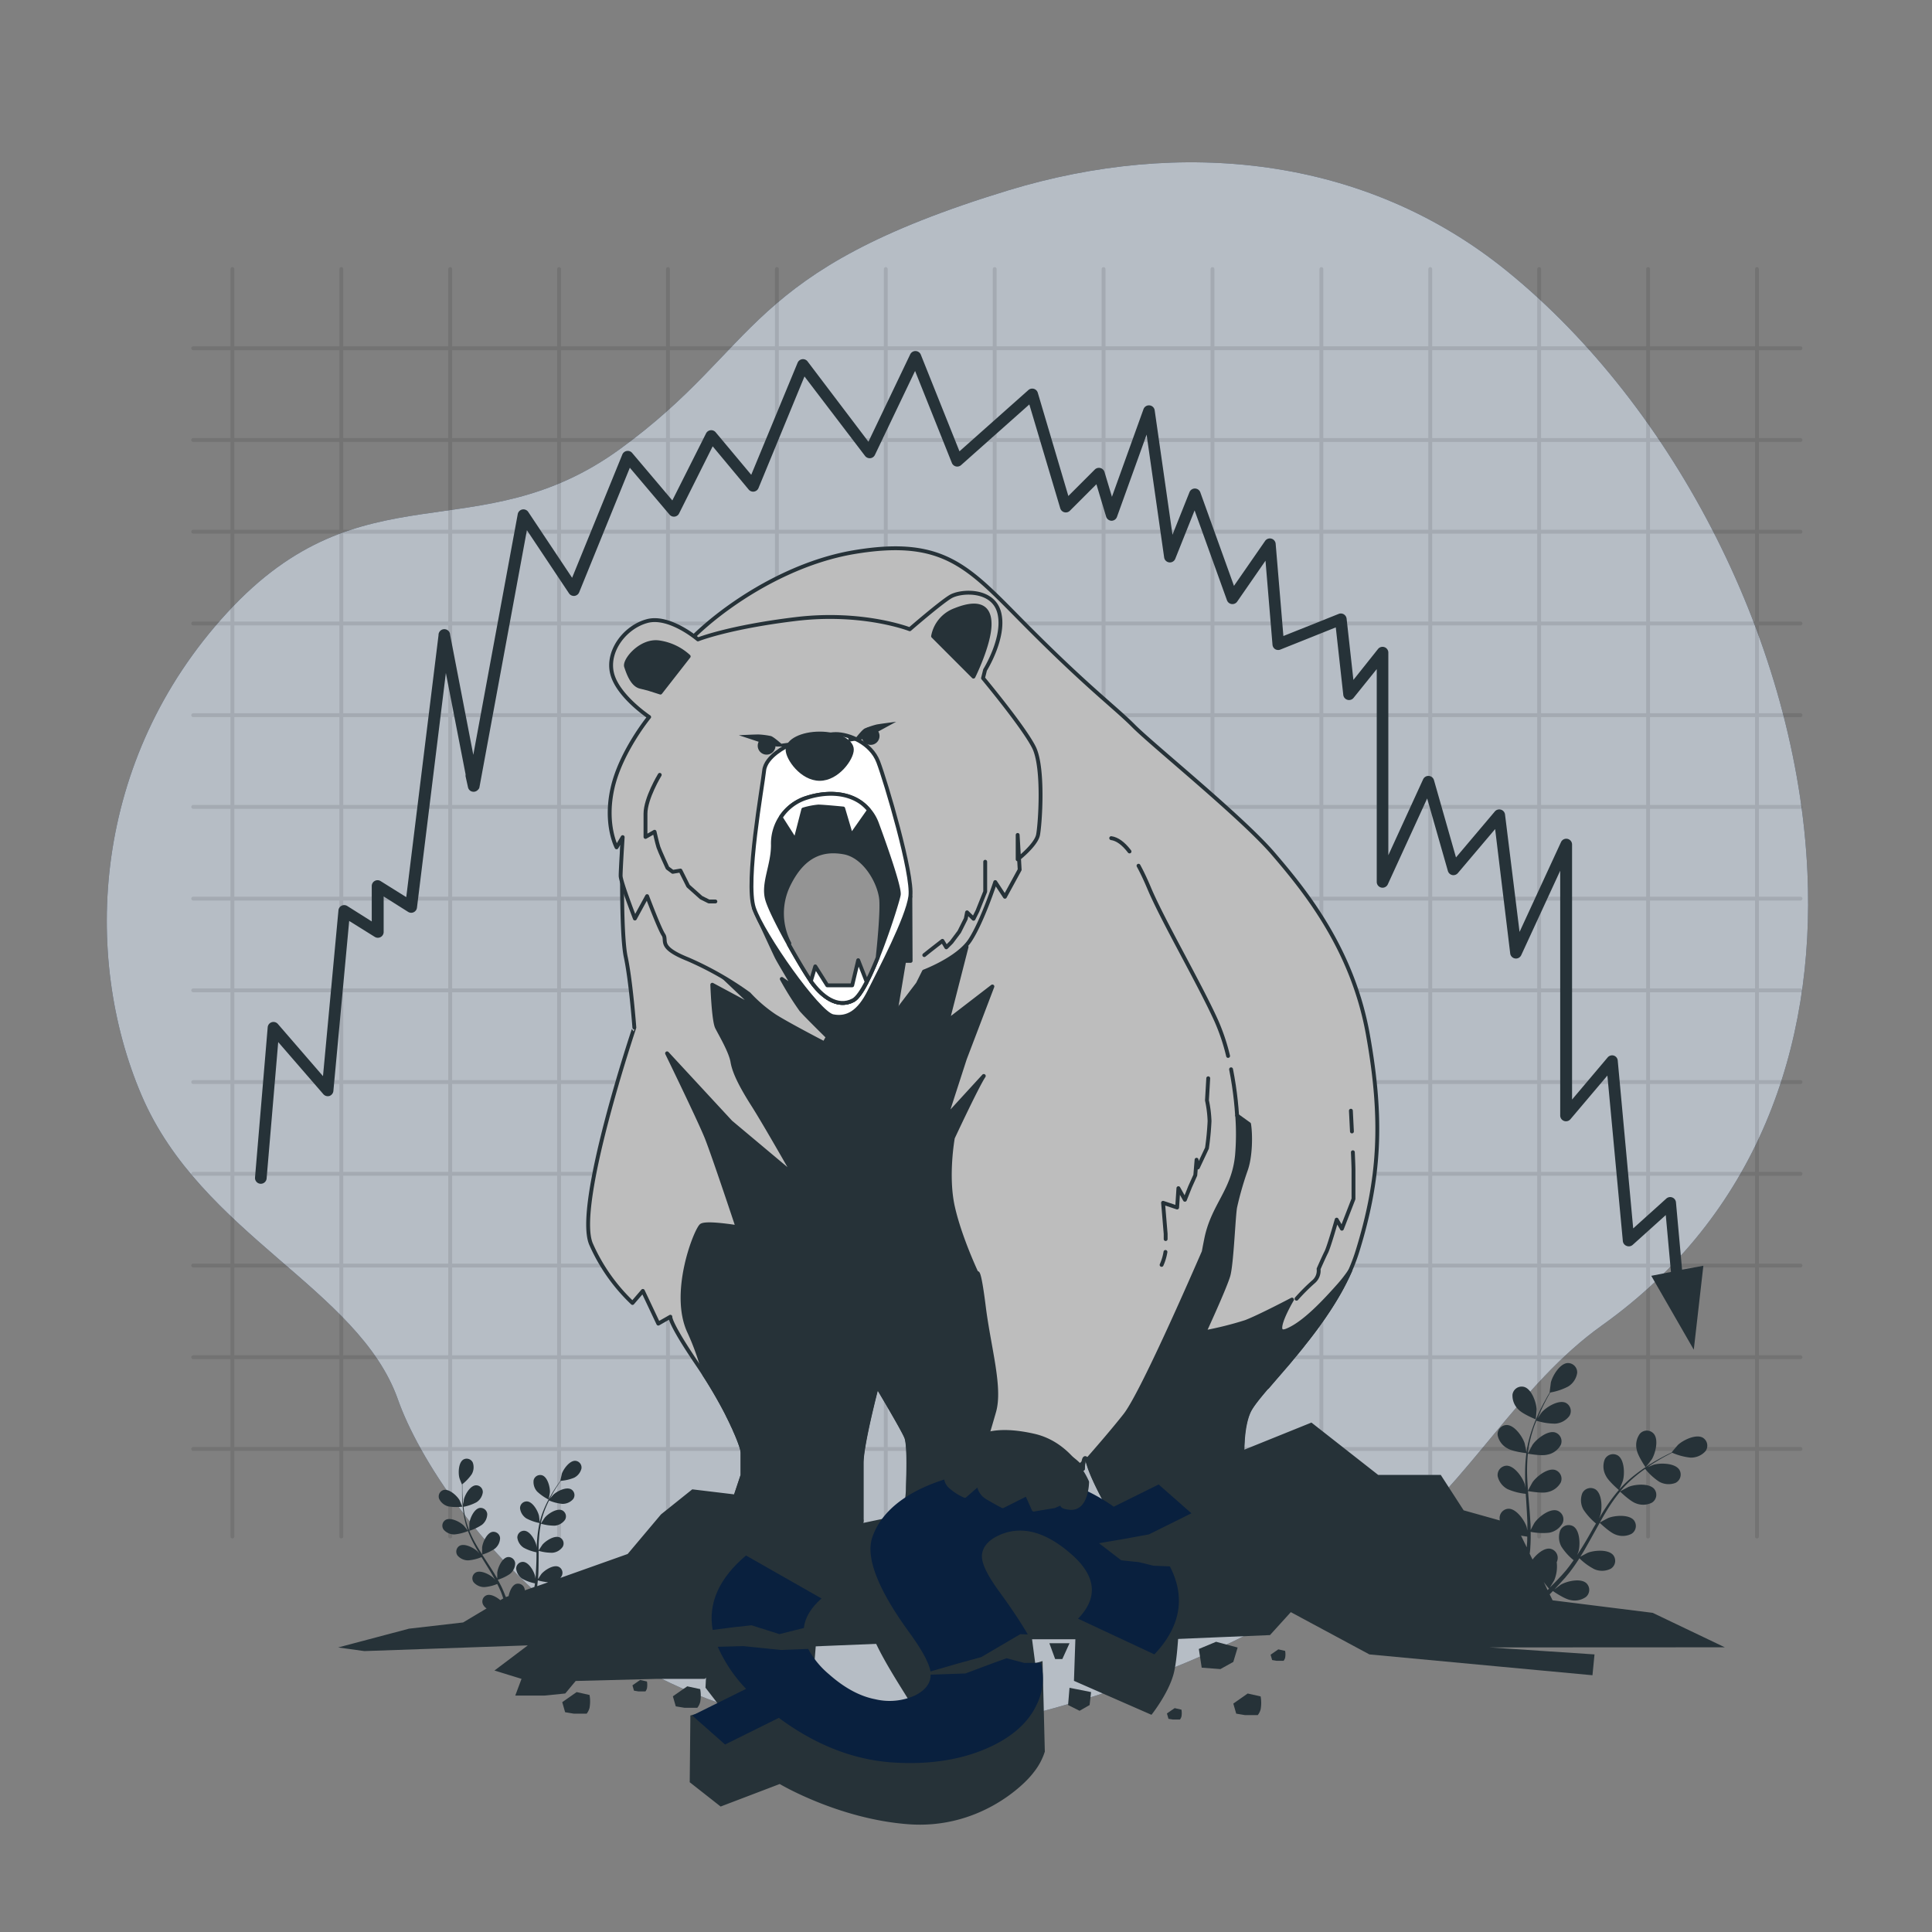 <svg xmlns="http://www.w3.org/2000/svg" viewBox="0 0 500 500"><rect x="0" y="0" width="500" height="500" fill="#808080" stroke="none"/><g id="freepik--background-simple--inject-70"><path d="M467.77,225.94c-2.58-58.8-34.27-120.44-77.69-155.72-37-30.09-84.8-34.41-129-21-69.05,21-63.89,40.3-100.64,67s-66.53,4.18-101.61,42.3S21.23,247.39,36.63,283.44s56.24,50,66.37,78.79S170,470.78,273,442c30.77-8.59,61-22.09,86.27-42,20.93-16.45,33.71-41.59,55.33-57C454.63,314.46,469.76,271,467.77,225.94Z" style="fill:#09203E"></path><path d="M467.77,225.94c-2.58-58.8-34.27-120.44-77.69-155.72-37-30.09-84.8-34.41-129-21-69.05,21-63.89,40.3-100.64,67s-66.53,4.18-101.61,42.3S21.23,247.39,36.63,283.44s56.24,50,66.37,78.79S170,470.78,273,442c30.77-8.59,61-22.09,86.27-42,20.93-16.45,33.71-41.59,55.33-57C454.63,314.46,469.76,271,467.77,225.94Z" style="fill:#fff;opacity:0.7"></path></g><g id="freepik--Grid--inject-70"><g style="opacity:0.1"><line x1="60.15" y1="69.63" x2="60.15" y2="397.65" style="fill:none;stroke:#000;stroke-linecap:round;stroke-linejoin:round"></line><line x1="88.33" y1="69.63" x2="88.33" y2="397.65" style="fill:none;stroke:#000;stroke-linecap:round;stroke-linejoin:round"></line><line x1="116.51" y1="69.63" x2="116.51" y2="397.65" style="fill:none;stroke:#000;stroke-linecap:round;stroke-linejoin:round"></line><line x1="144.69" y1="69.63" x2="144.69" y2="397.65" style="fill:none;stroke:#000;stroke-linecap:round;stroke-linejoin:round"></line><line x1="172.87" y1="69.63" x2="172.87" y2="397.65" style="fill:none;stroke:#000;stroke-linecap:round;stroke-linejoin:round"></line><line x1="201.06" y1="69.63" x2="201.06" y2="397.65" style="fill:none;stroke:#000;stroke-linecap:round;stroke-linejoin:round"></line><line x1="229.24" y1="69.63" x2="229.24" y2="397.65" style="fill:none;stroke:#000;stroke-linecap:round;stroke-linejoin:round"></line><line x1="257.42" y1="69.63" x2="257.42" y2="397.65" style="fill:none;stroke:#000;stroke-linecap:round;stroke-linejoin:round"></line><line x1="285.6" y1="69.63" x2="285.6" y2="397.65" style="fill:none;stroke:#000;stroke-linecap:round;stroke-linejoin:round"></line><line x1="313.79" y1="69.63" x2="313.79" y2="397.65" style="fill:none;stroke:#000;stroke-linecap:round;stroke-linejoin:round"></line><line x1="341.97" y1="69.63" x2="341.97" y2="397.65" style="fill:none;stroke:#000;stroke-linecap:round;stroke-linejoin:round"></line><line x1="370.15" y1="69.63" x2="370.15" y2="397.65" style="fill:none;stroke:#000;stroke-linecap:round;stroke-linejoin:round"></line><line x1="398.33" y1="69.63" x2="398.33" y2="397.65" style="fill:none;stroke:#000;stroke-linecap:round;stroke-linejoin:round"></line><line x1="426.52" y1="69.63" x2="426.52" y2="397.65" style="fill:none;stroke:#000;stroke-linecap:round;stroke-linejoin:round"></line><line x1="454.7" y1="69.63" x2="454.7" y2="397.65" style="fill:none;stroke:#000;stroke-linecap:round;stroke-linejoin:round"></line><line x1="50" y1="90.13" x2="465.97" y2="90.13" style="fill:none;stroke:#000;stroke-linecap:round;stroke-linejoin:round"></line><line x1="50" y1="113.87" x2="465.97" y2="113.87" style="fill:none;stroke:#000;stroke-linecap:round;stroke-linejoin:round"></line><line x1="50" y1="137.61" x2="465.97" y2="137.61" style="fill:none;stroke:#000;stroke-linecap:round;stroke-linejoin:round"></line><line x1="50" y1="161.35" x2="465.97" y2="161.35" style="fill:none;stroke:#000;stroke-linecap:round;stroke-linejoin:round"></line><line x1="50" y1="185.09" x2="465.97" y2="185.09" style="fill:none;stroke:#000;stroke-linecap:round;stroke-linejoin:round"></line><line x1="50" y1="208.82" x2="465.97" y2="208.82" style="fill:none;stroke:#000;stroke-linecap:round;stroke-linejoin:round"></line><line x1="50" y1="232.56" x2="465.97" y2="232.56" style="fill:none;stroke:#000;stroke-linecap:round;stroke-linejoin:round"></line><line x1="50" y1="256.3" x2="465.97" y2="256.3" style="fill:none;stroke:#000;stroke-linecap:round;stroke-linejoin:round"></line><line x1="50" y1="280.04" x2="465.97" y2="280.04" style="fill:none;stroke:#000;stroke-linecap:round;stroke-linejoin:round"></line><line x1="50" y1="303.78" x2="465.97" y2="303.78" style="fill:none;stroke:#000;stroke-linecap:round;stroke-linejoin:round"></line><line x1="50" y1="327.52" x2="465.97" y2="327.52" style="fill:none;stroke:#000;stroke-linecap:round;stroke-linejoin:round"></line><line x1="50" y1="351.25" x2="465.97" y2="351.25" style="fill:none;stroke:#000;stroke-linecap:round;stroke-linejoin:round"></line><line x1="50" y1="374.99" x2="465.97" y2="374.99" style="fill:none;stroke:#000;stroke-linecap:round;stroke-linejoin:round"></line></g><polygon points="234.64 423.41 229.81 425.64 229.44 429.36 231.67 431.96 235.02 431.96 238.36 430.1 240.22 427.87 234.64 423.41" style="fill:#263238"></polygon></g><g id="freepik--Arrow--inject-70"><path d="M435.32,328.59l-1.58-17.4a1.5,1.5,0,0,0-2.5-1l-8.57,7.72-4-43.43a1.48,1.48,0,0,0-1-1.29,1.51,1.51,0,0,0-1.6.46l-9.22,10.91v-66a1.5,1.5,0,0,0-2.86-.63l-10.73,23.25L389.5,210.8a1.5,1.5,0,0,0-2.64-.79L376.81,221.9l-5.7-20a1.5,1.5,0,0,0-2.81-.21l-9,19.64V168.9a1.5,1.5,0,0,0-2.67-.94l-6.37,8L348.5,160.1a1.52,1.52,0,0,0-.73-1.12,1.47,1.47,0,0,0-1.32-.1l-14.31,5.72-2-23.88a1.51,1.51,0,0,0-1.11-1.32,1.49,1.49,0,0,0-1.62.59l-8.06,11.63-8.72-24.23a1.5,1.5,0,0,0-2.8,0l-4.39,11-4.61-32.21a1.5,1.5,0,0,0-2.89-.3l-8.17,22.69-1.93-6.43a1.51,1.51,0,0,0-2.5-.63l-6.85,6.85-7.91-26.71a1.5,1.5,0,0,0-2.44-.7l-17.83,15.85-10-25a1.5,1.5,0,0,0-2.75-.09l-10.81,22.61L209,93.54a1.49,1.49,0,0,0-1.38-.58,1.52,1.52,0,0,0-1.2.92l-12,29-9.2-11a1.5,1.5,0,0,0-2.5.29L174,129.51l-10.4-12.29a1.48,1.48,0,0,0-1.38-.51,1.51,1.51,0,0,0-1.16.91l-13,31.91-11.37-17.07A1.5,1.5,0,0,0,134,133l-11.51,62.35-6-31.07a1.5,1.5,0,0,0-3,.1l-8.35,67.8-6.63-4.15a1.5,1.5,0,0,0-2.3,1.28v9.16l-6.34-4a1.49,1.49,0,0,0-2.28,1.13l-4,42.9L71.91,265a1.5,1.5,0,0,0-2.63.86L66,304.73a1.5,1.5,0,0,0,3,.25l3-35.29,11.69,13.49a1.51,1.51,0,0,0,1.59.45,1.53,1.53,0,0,0,1-1.29l4.09-44L97,242.47a1.5,1.5,0,0,0,2.29-1.28V232l6.34,4a1.5,1.5,0,0,0,2.28-1.09l7.48-60.74,5.1,26.21a1.5,1.5,0,0,0,0,.2,1.86,1.86,0,0,0,0,.33l.63,2.85h0a1.5,1.5,0,0,0,.58.88h0a1.23,1.23,0,0,0,.32.17h0a1.58,1.58,0,0,0,.72.09,1.59,1.59,0,0,0,.33-.08,1.54,1.54,0,0,0,.63-.43A1.46,1.46,0,0,0,124,204a1.68,1.68,0,0,0,.09-.32l12.27-66.47,10.9,16.35a1.51,1.51,0,0,0,1.4.66,1.5,1.5,0,0,0,1.23-.93L163,121.05l10.27,12.13a1.49,1.49,0,0,0,2.48-.3l8.69-17.37,9.32,11.19a1.5,1.5,0,0,0,2.54-.39L208.2,97.43,223.88,118a1.53,1.53,0,0,0,1.35.58,1.49,1.49,0,0,0,1.2-.85L236.82,96l9.52,23.8a1.5,1.5,0,0,0,2.39.57l17.66-15.7,8,26.87a1.5,1.5,0,0,0,2.5.64l6.86-6.86,2.51,8.38a1.51,1.51,0,0,0,1.4,1.07h0a1.5,1.5,0,0,0,1.41-1l7.67-21.3,4.54,31.79a1.5,1.5,0,0,0,2.88.35l5-12.52,8.38,23.26a1.5,1.5,0,0,0,2.64.35l7.33-10.59,1.81,21.73A1.52,1.52,0,0,0,330,168a1.5,1.5,0,0,0,1.35.11l14.35-5.74,1.94,17.47a1.5,1.5,0,0,0,2.66.77l6-7.45v55.07a1.5,1.5,0,0,0,2.87.62l10.18-22.21,5.36,18.76a1.51,1.51,0,0,0,1.12,1.06,1.52,1.52,0,0,0,1.46-.5l9.65-11.4,3.9,32.19a1.5,1.5,0,0,0,2.85.45l10.09-21.86v63.31a1.5,1.5,0,0,0,2.65,1l9.56-11.3,4,42.84a1.5,1.5,0,0,0,1,1.26,1.51,1.51,0,0,0,1.55-.28l8.56-7.71,1.34,14.72-5.09,1,11,19.12,2.48-21.73Z" style="fill:#263238"></path></g><g id="freepik--Floor--inject-70"><path d="M425.88,379.73s1.52-1.92,1.61-2.06c.93-1.55,1.83-5.1.49-6.63a2.39,2.39,0,0,0-3.57,0,5,5,0,0,0-.83,4.14C423.85,376.79,425.88,379.72,425.88,379.73Z" style="fill:#263238"></path><path d="M397.46,367.33s.22-2.44.21-2.6c-.08-1.81-1.29-5.26-3.24-5.8a2.4,2.4,0,0,0-3,2,5,5,0,0,0,1.6,3.91C394.15,366,397.46,367.33,397.46,367.33Z" style="fill:#263238"></path><path d="M142,388.09s.31-1.75.32-1.87c.06-1.3-.58-3.87-1.95-4.39a1.74,1.74,0,0,0-2.27,1.25A3.69,3.69,0,0,0,139,386,12.65,12.65,0,0,0,142,388.09Z" style="fill:#263238"></path><path d="M116,389.85a12.58,12.58,0,0,0,3.66.07s-.7-1.63-.76-1.73c-.67-1.12-2.63-2.91-4.06-2.59a1.74,1.74,0,0,0-1.19,2.3A3.66,3.66,0,0,0,116,389.85Z" style="fill:#263238"></path><path d="M446.38,426.32l-18.67-8.92-25.9-3.24-.75-1.55.83-.85c.32.22,2.94,2,4.41,2.3a5,5,0,0,0,4.15-.78,2.39,2.39,0,0,0,.08-3.57c-1.51-1.35-5.07-.5-6.63.42-.09.06-1,.75-1.61,1.21l.91-1c.61-.64,1.2-1.31,1.84-2l.89-1.08c.31-.35.59-.77.89-1.15.67-.91,1.31-1.86,1.93-2.83a15.8,15.8,0,0,0,3.9,2.84,5,5,0,0,0,4.22-.14,2.4,2.4,0,0,0,.63-3.52c-1.29-1.56-4.94-1.26-6.62-.59-.11.05-1.26.66-1.89,1,.37-.58.74-1.17,1.09-1.78,1-1.75,2-3.55,3-5.35l.92-1.64c.2.19,2.59,2.46,4,3a5,5,0,0,0,4.22-.14,2.4,2.4,0,0,0,.63-3.52c-1.29-1.56-4.94-1.26-6.62-.59-.13.05-1.79.94-2.2,1.19.67-1.2,1.36-2.4,2.07-3.54a41.22,41.22,0,0,1,3.19-4.47c.09.09,2.57,2.47,4,3a5.05,5.05,0,0,0,4.22-.14,2.4,2.4,0,0,0,.63-3.52c-1.29-1.57-4.94-1.26-6.62-.59-.13.05-1.92,1-2.23,1.21.07-.08.13-.18.2-.26a31.35,31.35,0,0,1,3.94-3.82c.78-.65,1.56-1.23,2.34-1.77a16,16,0,0,0,3.62,3.32,5,5,0,0,0,4.21.32,2.41,2.41,0,0,0,1-3.43c-1.12-1.7-4.77-1.79-6.52-1.31-.1,0-1,.4-1.71.68.35-.24.71-.5,1.05-.72,1.29-.84,2.51-1.53,3.6-2.14l1.73-.9a16,16,0,0,0,4.72,1.27,5,5,0,0,0,3.89-1.65,2.4,2.4,0,0,0-.68-3.51c-1.77-1-5.06.61-6.39,1.84-.12.1-1.72,2-1.69,2l0,0c-.52.25-1.08.52-1.68.83-1.1.58-2.35,1.25-3.65,2.06a43.47,43.47,0,0,0-4.09,2.84,30.57,30.57,0,0,0-4.08,3.79.1.1,0,0,0,0,0c.24-.54.87-2.08.9-2.21.5-1.74.42-5.4-1.27-6.52a2.4,2.4,0,0,0-3.43,1,5,5,0,0,0,.29,4.21c.65,1.38,3.17,3.53,3.37,3.7a42.2,42.2,0,0,0-3.39,4.54c-.61.92-1.19,1.87-1.76,2.83.2-.48.37-.9.38-1,.5-1.74.42-5.4-1.27-6.52a2.4,2.4,0,0,0-3.43,1,5,5,0,0,0,.29,4.21,16.38,16.38,0,0,0,3.26,3.61c-.21.37-.43.73-.65,1.1-1,1.78-2,3.56-3.08,5.27-.37.6-.76,1.18-1.14,1.77l.33-.84c.49-1.74.42-5.4-1.27-6.53a2.41,2.41,0,0,0-3.44,1,5.06,5.06,0,0,0,.3,4.21,15.05,15.05,0,0,0,3.16,3.52c-.42.59-.83,1.17-1.25,1.72-.3.37-.56.74-.88,1.1l-.92,1.05c-.61.65-1.24,1.33-1.85,1.95l-1.24,1.25c.38-.6,1.08-1.78,1.13-1.89a9.3,9.3,0,0,0,.64-4.66,3,3,0,0,0,.17-.5,2.4,2.4,0,0,0-1.9-3c-1.56-.22-3.41,1.34-4.53,2.81l-.73-1.5.09-.79c.06-.47.06-1,.1-1.45.06-1.13.07-2.27.05-3.43a15.7,15.7,0,0,0,4.82.22,5,5,0,0,0,3.44-2.45,2.4,2.4,0,0,0-1.41-3.28c-1.95-.59-4.82,1.68-5.85,3.17-.07.09-.69,1.24-1,1.88,0-.69,0-1.39-.07-2.09-.11-2-.29-4.07-.46-6.11-.06-.62-.1-1.25-.15-1.87.27,0,3.52.63,5,.25a5.07,5.07,0,0,0,3.45-2.45,2.4,2.4,0,0,0-1.42-3.28c-1.94-.59-4.82,1.68-5.85,3.16-.08.12-1,1.77-1.18,2.21-.1-1.38-.19-2.75-.23-4.1a44.91,44.91,0,0,1,.19-5.48c.13,0,3.51.64,5,.25A5,5,0,0,0,403.9,374a2.4,2.4,0,0,0-1.42-3.28c-1.94-.59-4.81,1.68-5.85,3.17-.08.11-1,1.9-1.19,2.23,0-.1,0-.21,0-.32a31.47,31.47,0,0,1,1.18-5.37c.29-1,.63-1.88,1-2.76a16.11,16.11,0,0,0,4.85.77,5,5,0,0,0,3.69-2,2.4,2.4,0,0,0-1-3.42c-1.86-.8-5,1.14-6.16,2.5-.06.08-.64.9-1.05,1.51.16-.39.32-.8.49-1.18.6-1.41,1.24-2.66,1.82-3.77.33-.62.65-1.18.95-1.7a15.88,15.88,0,0,0,4.63-1.55,5,5,0,0,0,2.33-3.52,2.4,2.4,0,0,0-2.51-2.55c-2,.15-3.88,3.3-4.31,5.06,0,.15-.34,2.6-.3,2.59h0c-.3.49-.61,1-.94,1.62-.61,1.09-1.28,2.34-1.92,3.74a41.94,41.94,0,0,0-1.84,4.62,30.79,30.79,0,0,0-1.31,5.41.17.17,0,0,0,0,.07c-.1-.59-.42-2.22-.46-2.34-.55-1.73-2.63-4.74-4.66-4.74a2.39,2.39,0,0,0-2.32,2.71,5,5,0,0,0,2.57,3.36c1.3.79,4.59,1.19,4.85,1.22a42.26,42.26,0,0,0-.32,5.67c0,1.1,0,2.21.09,3.32-.1-.5-.19-.95-.21-1-.55-1.73-2.63-4.74-4.66-4.75a2.41,2.41,0,0,0-2.32,2.72,5,5,0,0,0,2.57,3.35,15.59,15.59,0,0,0,4.7,1.21c0,.43.05.86.08,1.28.12,2.05.26,4.09.33,6.1,0,.71,0,1.4,0,2.1-.09-.45-.17-.82-.18-.88-.55-1.72-2.63-4.73-4.66-4.74a2.4,2.4,0,0,0-2.32,2.72c0,.11,0,.21.06.32l-9.39-2.63-5.93-9.17H356.66L339.4,368.16l-28.06,11.33L307,385.42,294.08,387l-8.63,3.24-10.25,5.93L249.3,393l-10.25-2.16-20.5,4.32-25.9-8.1-13.49-1.62-8.09,6.48-8.63,10.25L145,408.37a2.09,2.09,0,0,0,.33-.45,1.73,1.73,0,0,0-.8-2.46c-1.36-.55-3.58.89-4.43,1.9-.05.06-.57.85-.85,1.29,0-.5.07-1,.08-1.51.05-1.47.06-2.95.07-4.43,0-.46,0-.91,0-1.36a12,12,0,0,0,3.58.5,3.6,3.6,0,0,0,2.64-1.53,1.73,1.73,0,0,0-.8-2.46c-1.36-.55-3.58.89-4.43,1.89-.06.08-.81,1.22-1,1.51,0-1,0-2,.11-3a29.1,29.1,0,0,1,.49-3.93,12.48,12.48,0,0,0,3.61.51,3.65,3.65,0,0,0,2.64-1.54,1.75,1.75,0,0,0-.81-2.46c-1.36-.55-3.58.9-4.42,1.9-.07.08-.88,1.3-1,1.53,0-.07,0-.15,0-.23a22.41,22.41,0,0,1,1.2-3.79c.28-.68.58-1.32.88-1.93a11.79,11.79,0,0,0,3.45.88,3.61,3.61,0,0,0,2.79-1.24,1.73,1.73,0,0,0-.53-2.53c-1.29-.7-3.65.49-4.6,1.4-.05.05-.52.6-.86,1l.43-.82c.53-1,1.07-1.84,1.56-2.6.28-.43.55-.81.8-1.17a11.62,11.62,0,0,0,3.44-.8,3.63,3.63,0,0,0,1.91-2.39,1.74,1.74,0,0,0-1.64-2c-1.47,0-3,2.12-3.44,3.36,0,.11-.42,1.85-.39,1.85h0c-.25.34-.51.7-.79,1.11-.5.75-1.07,1.6-1.62,2.57a29.94,29.94,0,0,0-1.64,3.21,23.35,23.35,0,0,0-1.3,3.81.09.09,0,0,1,0,.05c0-.43-.15-1.63-.17-1.72-.29-1.28-1.59-3.59-3.05-3.72a1.73,1.73,0,0,0-1.85,1.8,3.64,3.64,0,0,0,1.63,2.59,12.13,12.13,0,0,0,3.41,1.2,31.25,31.25,0,0,0-.6,4.06c-.07.8-.12,1.6-.15,2.41,0-.37-.08-.7-.09-.75-.28-1.28-1.58-3.59-3.05-3.72a1.74,1.74,0,0,0-1.85,1.8,3.65,3.65,0,0,0,1.64,2.59,11.56,11.56,0,0,0,3.31,1.18c0,.31,0,.62,0,.93,0,1.48-.08,3-.16,4.41,0,.51-.07,1-.12,1.52,0-.33-.07-.61-.07-.65-.29-1.28-1.59-3.59-3.05-3.72a1.73,1.73,0,0,0-1.85,1.8,3.64,3.64,0,0,0,1.63,2.59,11.15,11.15,0,0,0,3.22,1.16c0,.31-.09.62-.13.93l-2.48.88a2.25,2.25,0,0,0-.06-.36,1.74,1.74,0,0,0-2.25-1.28c-1,.37-1.64,1.85-1.89,3.13l-.72.26c0-.12-.09-.23-.13-.35-.13-.31-.25-.62-.38-.94s-.29-.64-.43-1c-.35-.74-.74-1.47-1.15-2.2a11.63,11.63,0,0,0,3.16-1.51,3.64,3.64,0,0,0,1.35-2.74,1.74,1.74,0,0,0-2-1.61c-1.44.29-2.49,2.72-2.64,4,0,.08,0,1,0,1.55l-.76-1.31c-.77-1.25-1.59-2.49-2.39-3.73l-.74-1.15a11.88,11.88,0,0,0,3.27-1.55,3.63,3.63,0,0,0,1.35-2.74,1.73,1.73,0,0,0-2-1.6c-1.44.29-2.5,2.72-2.65,4,0,.1,0,1.46,0,1.81-.54-.85-1.07-1.69-1.55-2.54a28.66,28.66,0,0,1-1.76-3.56,12.12,12.12,0,0,0,3.29-1.56,3.63,3.63,0,0,0,1.35-2.74,1.73,1.73,0,0,0-2-1.6c-1.44.29-2.49,2.72-2.64,4,0,.1,0,1.57,0,1.83l-.1-.21a22.14,22.14,0,0,1-1.09-3.83c-.14-.72-.24-1.41-.32-2.09a11.92,11.92,0,0,0,3.35-1.17,3.62,3.62,0,0,0,1.65-2.58,1.73,1.73,0,0,0-1.84-1.81c-1.46.12-2.78,2.42-3.07,3.7,0,.07-.1.8-.15,1.32,0-.3-.07-.62-.1-.91-.09-1.11-.12-2.13-.13-3,0-.51,0-1,0-1.41a11.78,11.78,0,0,0,2.43-2.58,3.62,3.62,0,0,0,.27-3,1.74,1.74,0,0,0-2.47-.77c-1.24.79-1.34,3.44-1,4.71,0,.11.67,1.77.69,1.75l0,0c0,.42,0,.87,0,1.36,0,.9,0,1.92.06,3a30.49,30.49,0,0,0,.41,3.58,22.61,22.61,0,0,0,1,3.89s0,0,0,.05c-.27-.34-1-1.27-1.1-1.34-.94-.91-3.3-2.11-4.6-1.42a1.74,1.74,0,0,0-.54,2.53,3.61,3.61,0,0,0,2.78,1.25,12.14,12.14,0,0,0,3.52-.88,29,29,0,0,0,1.73,3.72c.38.71.79,1.4,1.2,2.09l-.48-.57c-1-.91-3.3-2.12-4.6-1.43a1.75,1.75,0,0,0-.55,2.53,3.62,3.62,0,0,0,2.79,1.25,11.25,11.25,0,0,0,3.42-.84l.48.8c.78,1.26,1.57,2.51,2.3,3.77.26.44.5.88.74,1.33-.21-.26-.39-.47-.42-.5-1-.91-3.3-2.12-4.6-1.42a1.74,1.74,0,0,0-.55,2.52,3.66,3.66,0,0,0,2.79,1.26,11,11,0,0,0,3.32-.81c.24.46.47.93.67,1.39.14.31.29.61.4.93l.36,1c0,.14.09.28.14.42l-.77.46c-1-.86-2.49-1.66-3.53-1.29a1.74,1.74,0,0,0-.93,2.42,2.54,2.54,0,0,0,.91,1l-6.08,3.63-14,1.61-18.34,4.86,6.78.94,42.31-1.48-8.63,6.51,7,2.16-1.62,4.32h7.55l5.39-.54,2.7-3.24,21-.54H182.4l8.54-7.74,12-.35,26.44-1.08,20-1.6,17.25.52h36.14l25.9-1.08,5.39-5.94,20.34,10.94,34.53,3.23,23.2,2.16.53-5.39-27.16-1.81Zm-45.5-15.16-.36.35-1-2.1C400.12,410.27,400.75,411,400.88,411.16Zm-5.63-13.49c0,.72,0,1.43-.09,2.12,0,.21,0,.42-.05.63l-1.47-3C394.31,397.54,394.91,397.63,395.25,397.67ZM139.19,409a15.61,15.61,0,0,0,2.67.49l-2.83,1C139.08,410,139.15,409.49,139.19,409Z" style="fill:#263238"></path><polygon points="320.3 426.38 314.72 424.89 310.26 426.75 311 431.59 315.84 431.96 319.18 430.1 320.3 426.38" style="fill:#263238"></polygon><polygon points="276.42 441.26 279.39 442.75 281.99 441.26 282.37 437.91 276.79 436.8 276.42 441.26" style="fill:#263238"></polygon><polygon points="271.58 425.27 273.07 429.36 274.93 429.36 276.79 425.27 271.58 425.27" style="fill:#263238"></polygon><path d="M322.9,438.28l-3.72,2.61.75,2.6,2.23.37h3.35a4.05,4.05,0,0,0,.74-1.49,9.5,9.5,0,0,0,0-3.34Z" style="fill:#263238"></path><path d="M149.23,437.91l-3.72,2.61.74,2.6,2.23.37h3.35a4.05,4.05,0,0,0,.74-1.49,9.5,9.5,0,0,0,0-3.34Z" style="fill:#263238"></path><path d="M177.86,436.42,174.14,439l.75,2.6,2.23.37h3.35a4,4,0,0,0,.74-1.48,9.55,9.55,0,0,0,0-3.35Z" style="fill:#263238"></path><path d="M330.83,426.85l-2,1.39.4,1.38,1.18.2h1.78a2.19,2.19,0,0,0,.4-.79,5,5,0,0,0,0-1.78Z" style="fill:#263238"></path><path d="M304,442.06l-2,1.38.4,1.39,1.18.19h1.78a2.06,2.06,0,0,0,.4-.79,5.19,5.19,0,0,0,0-1.77Z" style="fill:#263238"></path><path d="M165.68,434.77l-2,1.39.39,1.38,1.19.2h1.77a2.19,2.19,0,0,0,.4-.79,5,5,0,0,0,0-1.78Z" style="fill:#263238"></path></g><g id="freepik--Bear--inject-70"><path d="M323.23,365.27c2.67-5.79,22.28-22.72,28.07-41.43S358,290,354,267.7s-16.48-37.42-24.5-46.78-31.19-28.07-36.09-33-11.14-9.36-26.74-24.95-21.5-24.1-45.56-20.09S175,166.52,173.18,173.2s-3.66,12.08-4.55,20.54-7.58,25.4-7.58,25.4-.44,22.27.89,28.51,2.23,18.27,2.23,18.27S148.58,312.25,153,322.06a47.21,47.21,0,0,0,10.69,15.15l2.68-3.12,4,8.46,3.12-1.78s-.45,1.34,7.12,12.47,11.59,20.95,11.59,22.73v5.79l-2.67,8c-1.77,3.2-13.1,8.59-12.56,12.91a35.7,35.7,0,0,0,1.08,5.93h32.37a14.51,14.51,0,0,0,8.09-1.62c3.78-2.15,4-10.24,4.43-13.21a1.88,1.88,0,0,0,0-.58V378.64c0-4.9,4-20.05,4-20.05s6.68,11.14,7.58,13.37.44,11.58.44,13.36-.89,7.58-.89,7.58a15.88,15.88,0,0,0-6.4,6.55c-2.7,4.86,2.7,8.09,2.7,8.09h29.13a6.93,6.93,0,0,0,6.48-5.39c.75-3-.07-7-.64-9.23a62,62,0,0,1,4.82-13.83c3.56-7.13,10.05,1.06,10.05,1.06s.2-5.52,1.53-1.06S288,392,288,392s2.94,3.61-.42,4.2c-13,2.32-8.66,10.31-8.66,10.31h41s6-6,7-9.77-1.62-9.17-2.16-10.79a58.67,58.67,0,0,0-3.16-6.08C321.45,376.09,321.37,369.29,323.23,365.27Z" style="fill:#bdbdbd;stroke:#263238;stroke-linecap:round;stroke-linejoin:round"></path><path d="M301.62,324a13.46,13.46,0,0,1-1,3.35" style="fill:none;stroke:#263238;stroke-linecap:round;stroke-linejoin:round"></path><path d="M349.61,287.45s.12,2.42.27,5.37" style="fill:none;stroke:#263238;stroke-linecap:round;stroke-linejoin:round"></path><path d="M312.69,279.06l-.33,5.71a30.12,30.12,0,0,1,.67,5.37,70.65,70.65,0,0,1-.67,7l-2.35,5-.34-2-.33,4-1.35,3-1.34,3.36-1.68-3-.33,5L301,311.28l.67,8.05v1.34" style="fill:none;stroke:#263238;stroke-linecap:round;stroke-linejoin:round"></path><path d="M350.12,298.2c.09,2.07.16,3.86.16,4.69v7.38l-3,7.72-1.35-2.35s-2,7.05-2.68,8.39-2,4.36-2,4.36a3.77,3.77,0,0,1-1.35,3.36,50.72,50.72,0,0,0-4.36,4.36" style="fill:none;stroke:#263238;stroke-linecap:round;stroke-linejoin:round"></path><path d="M346.4,332.75c-3.57,4-8.91,9.8-13.37,11.58s1.34-8,1.34-8-8.47,4.46-12,5.8a88.93,88.93,0,0,1-10.7,2.67s5.35-11.58,6.24-14.7,1.34-16,1.78-17.83a84.48,84.48,0,0,1,2.68-9.35c1.33-3.57,1.33-9.36.89-12l-3.07-2.2a65,65,0,0,1-.05,10.22c-.89,9.36-6.24,12.92-8,21.83-.3,1.48-.49,2.51-.62,3.21-3,6.87-16,36.72-20.32,42.24-2.9,3.69-6.88,8.3-9.66,11.46l-.19.15a7,7,0,0,1,.49,1.31C283.13,383.54,288,392,288,392s2.94,3.61-.42,4.2c-13,2.32-8.66,10.31-8.66,10.31h41s6-6,7-9.77-1.62-9.17-2.16-10.79a58.67,58.67,0,0,0-3.16-6.08c0-.61-.07-1.3-.09-2h0v-.07c0-.44,0-.91,0-1.39v-.14c0-.49,0-1,0-1.49v0c0-.49,0-1,.06-1.5,0-.09,0-.18,0-.26,0-.5.07-1,.12-1.48l0-.24c.05-.5.12-1,.19-1.48v-.05c.07-.48.17-1,.27-1.42l.06-.26c.1-.45.22-.88.35-1.3a2,2,0,0,1,.08-.22,11.2,11.2,0,0,1,.47-1.23c.08-.17.18-.35.28-.55l.13-.2.25-.41.17-.25.28-.41.22-.3c.1-.14.2-.28.32-.43s.15-.21.24-.32l.37-.47.25-.32c.14-.18.29-.35.44-.53a3.76,3.76,0,0,1,.25-.31l.52-.63.22-.26.67-.79L328,359c1.58-1.85,3.44-4,5.42-6.29l.15-.18c.26-.31.53-.64.81-1l.23-.27.78-.94.27-.33c.25-.31.51-.62.76-.94.1-.11.19-.23.29-.35l.77-1,.26-.33.8-1,.16-.21c1.24-1.6,2.48-3.26,3.67-5l.26-.37c.22-.33.45-.66.67-1l.34-.5c.21-.31.41-.63.62-.95l.36-.57.59-.94.36-.6.56-.94.36-.62c.18-.31.36-.63.53-.95l.34-.62.51-1c.11-.2.21-.41.31-.61s.33-.66.49-1c.09-.18.18-.37.26-.56l.49-1.06h0A36.46,36.46,0,0,1,346.4,332.75Z" style="fill:#263238;stroke:#263238;stroke-linecap:round;stroke-linejoin:round"></path><path d="M223,393.79a1.88,1.88,0,0,0,0-.58V378.64c0-4.9,4-20.05,4-20.05s6.68,11.14,7.58,13.37.44,11.58.44,13.36c0,.15,0,.33,0,.53a.76.76,0,0,1,0,.15c0,.2,0,.41,0,.64v0c0,.25-.05.51-.08.79,0,.05,0,.1,0,.16l-.09.82h0c-.27,2.15-.62,4.45-.62,4.45a15.88,15.88,0,0,0-6.4,6.55c-2.7,4.86,2.7,8.09,2.7,8.09h29.13a6.93,6.93,0,0,0,6.48-5.39c.75-3-.07-7-.64-9.23a63.14,63.14,0,0,1,2.9-9.5l0-.07c.26-.68.55-1.36.85-2.06a.36.36,0,0,0,0-.09c.31-.7.64-1.41,1-2.11s.64-1.26,1-1.93L269.32,376c-4.9-3.12-14.71-1.78-14.71-1.78s.9-2.68,2.68-8.92-1.34-16.48-2.68-27.17-1.78-8.47-1.78-8.47-4.45-9.36-6.23-17.38,0-17.82,0-17.82,6.23-13.36,8-16l-9.8,10.7,4.9-15.15,7.13-18.71-11.58,8.91,4.9-19.16s-12.92,5.79-15.15,12.47a16.87,16.87,0,0,1-7.57,9.36l4.45-12.48-4.9,5.35,3.57-14.7-30.75-1.34,4,12a75.27,75.27,0,0,1,1.79,8.91l-20.05-13.36L195.8,261l-11.46-6.15s.32,9.27,1.22,11.05,3.56,6.24,4,8.91,2.22,6.24,5.34,11.14,10.7,18.27,10.7,18.27l-16.49-13.82L172.64,272.6s8.46,17.38,10.24,21.83,8,23.17,8,23.17-8-1.34-9.35-.44-8,17.37-3.12,27.62a64.49,64.49,0,0,1,3.86,10.94,116.65,116.65,0,0,1,6,10.35l0,.07c.23.45.44.88.65,1.31l.12.24.53,1.12c0,.11.11.22.15.33.16.33.31.65.45,1,0,.13.11.25.16.38s.25.56.36.82.11.28.17.41l.28.69c.06.15.11.29.16.43s.15.38.21.56.1.29.15.42.1.31.15.44.08.27.12.4.07.23.09.32.06.26.09.37,0,.15,0,.21a2.38,2.38,0,0,1,.05.41v5.79l-2.67,8c-1.77,3.2-13.1,8.59-12.56,12.91a35.7,35.7,0,0,0,1.08,5.93h32.37a14.51,14.51,0,0,0,8.09-1.62C222.33,404.85,222.56,396.76,223,393.79Z" style="fill:#263238;stroke:#263238;stroke-linecap:round;stroke-linejoin:round"></path><path d="M280.41,378.5l-.94.76c.49.52.79.89.79.89A16.11,16.11,0,0,1,280.41,378.5Z" style="fill:#263238;stroke:#263238;stroke-linecap:round;stroke-linejoin:round"></path><path d="M318.6,276.73c.27,1.37.51,2.76.72,4.14.4,2.64.68,5.27.84,7.8" style="fill:none;stroke:#263238;stroke-linecap:round;stroke-linejoin:round"></path><path d="M294.65,224.05c.89,1.63,1.8,3.55,2.74,5.78,3.56,8.47,12.92,24.5,17.37,34.31a52.63,52.63,0,0,1,3.07,9.14" style="fill:none;stroke:#263238;stroke-linecap:round;stroke-linejoin:round"></path><path d="M287.58,216.91c1.56.22,3.12,1.34,4.74,3.45" style="fill:none;stroke:#263238;stroke-linecap:round;stroke-linejoin:round"></path><path d="M237.54,254.6l1.58-3.17s8.71-3.28,11.87-8,6.58-15.15,6.58-15.15l2.5,3.8,3.82-7-.52-9v6.32s4.74-3.69,5.27-6.32,1.58-17.4-1.06-22.67-13.17-17.91-13.17-17.91l.52-2.11s5.27-8.43,3.69-14.76-10-5.79-12.64-4.21-10.54,8.43-10.54,8.43-12.13-4.74-29.52-2.64-25.29,5.27-25.29,5.27-7.38-6.32-13.18-4.74-10.54,7.91-9,13.7S168,185.56,168,185.56s-7.38,9-9.49,18.44,1.06,15.29,1.06,15.29l1.58-2.64s-.53,8.43-.53,10,3.69,11.06,3.69,11.06l3.16-5.79s3.17,8.43,4.22,10-1.58,3.16,6.32,6.32a84.32,84.32,0,0,1,15.81,9,37.55,37.55,0,0,0,6.64,5.69c3.54,2.25,12.87,7.08,12.87,7.08l1.61-2.9,5.47,5.8s3.54-5.15,4.51-6.12,5.47-7.4,5.47-7.4l-.65,5.47Z" style="fill:#bdbdbd;stroke:#263238;stroke-linecap:round;stroke-linejoin:round"></path><path d="M195.11,235s5.22,11.35,5.89,12.69,4.67,8,4.67,8l-3.34-2.34a81.82,81.82,0,0,0,5,8C209,263.33,220,274,220,274l4.9-7.22,3.77,1.22,3.33-7.33,2-12h1.67L235.6,232l-.93-1.95Z" style="fill:#263238;stroke:#263238;stroke-linecap:round;stroke-linejoin:round"></path><polyline points="254.97 223.02 254.97 230.74 252.96 235.77 251.95 237.78 250.27 236.11 249.94 237.78 248.26 241.14 246.25 243.82 244.9 245.17 243.9 243.49 240.88 245.84 239.2 247.18" style="fill:none;stroke:#263238;stroke-linecap:round;stroke-linejoin:round"></polyline><path d="M170.74,200.53s-3.69,6.05-3.69,10.07v6l2.35-1.34s.67,3,1,4,2.35,5.37,2.35,5.37l1.35,1,2-.33,2,4,3.36,3,2,1h1.68" style="fill:none;stroke:#263238;stroke-linecap:round;stroke-linejoin:round"></path><path d="M178.23,169.88a14.31,14.31,0,0,0-7.84-3.66c-4.7-.52-8.88,4.7-8.36,6.27s1.57,4.71,3.66,5.23l2.09.52,3.14,1Z" style="fill:#263238;stroke:#263238;stroke-linecap:round;stroke-linejoin:round"></path><path d="M241.48,164.65a8.93,8.93,0,0,1,5.75-6.79c5.22-2.09,8.88-1.57,8.88,3.66s-4.18,13.59-4.18,13.59Z" style="fill:#263238;stroke:#263238;stroke-linecap:round;stroke-linejoin:round"></path><path d="M203.82,193s-5.68,2.65-6.06,6.43-4.92,28.76-2.65,35.57,16.65,27.24,20.44,28,6.81-1.13,9.45-6.43,9.84-18.92,10.6-24.6-6.43-29.89-8.32-34.81-7.57-7.19-11-7.19S203.82,193,203.82,193Z" style="fill:#fff;stroke:#263238;stroke-linecap:round;stroke-linejoin:round"></path><path d="M220.46,194c0,2.3-3.72,7.57-8.32,7.57s-8.32-5.27-8.32-7.57,3.72-4.16,8.32-4.16S220.46,191.72,220.46,194Z" style="fill:#263238;stroke:#263238;stroke-linecap:round;stroke-linejoin:round"></path><path d="M222.83,207.71c-3.82-2.72-9.17-2.83-14.1-1.23a12.39,12.39,0,0,0-8.7,12.23c0,5.3-2.65,9.84-1.51,14s8.7,17.41,11.35,21.19,6.81,7.19,11,4.92,11.35-25,11.73-27.24-5.5-18.06-5.59-18.3A11.58,11.58,0,0,0,222.83,207.71Z" style="fill:#263238;stroke:#263238;stroke-linecap:round;stroke-linejoin:round"></path><path d="M222.83,207.71c-3.82-2.72-9.17-2.83-14.1-1.23a12.31,12.31,0,0,0-6.64,5l.12.34,3.62,5.68,2.06-8a19.63,19.63,0,0,1,3.88-.77c1.29,0,6.45.51,6.45.51l2.07,7,4.61-6.55A10.92,10.92,0,0,0,222.83,207.71Z" style="fill:#fff;stroke:#263238;stroke-linecap:round;stroke-linejoin:round"></path><path d="M218.48,220.61c-5.42-1-10.59.51-14.46,8.52a16.74,16.74,0,0,0,.26,15l-.09.35c2.2,3.94,4.46,7.7,5.68,9.44,2.65,3.78,6.81,7.19,11,4.92,1.79-1,4.14-5.73,6.27-11,.3-2.81,1.14-11.18.93-14.8C227.78,228.61,223.91,221.64,218.48,220.61Z" style="fill:#949494;stroke:#263238;stroke-linecap:round;stroke-linejoin:round"></path><path d="M222.1,248.5,220.55,255h-6.46l-3.1-4.9-1.14,3.82,0,0c2.65,3.78,6.81,7.19,11,4.92,1-.56,2.22-2.34,3.45-4.73Z" style="fill:#fff;stroke:#263238;stroke-linecap:round;stroke-linejoin:round"></path><path d="M227.12,190.46a1.8,1.8,0,1,1-1.79-1.79A1.8,1.8,0,0,1,227.12,190.46Z" style="fill:#263238;stroke:#263238;stroke-linecap:round;stroke-linejoin:round"></path><path d="M200.2,193a1.8,1.8,0,1,1-1.79-1.8A1.79,1.79,0,0,1,200.2,193Z" style="fill:#263238;stroke:#263238;stroke-linecap:round;stroke-linejoin:round"></path><path d="M204.21,192.2l-2,.28s-2.11-1.89-2.75-2a20.1,20.1,0,0,0-3.14-.4c-1.37,0-5.11.2-5.11.2l5.82,1.92a28.73,28.73,0,0,0,4,1l3.2,0Z" style="fill:#263238"></path><path d="M219.52,191l2-.08s1.74-2.24,2.35-2.42a21.34,21.34,0,0,1,3-1c1.36-.24,5.06-.71,5.06-.71l-5.37,2.92a29,29,0,0,1-3.76,1.72l-3.15.54Z" style="fill:#263238"></path><path d="M184.73,413a10.84,10.84,0,0,0-2,7.64c.53,4.58-.15,16.13-.15,16.13l3.85,5-7.76,2.2-.17,17.27,8,6.29,15.29-5.83s15.17,9.05,33.29,10.41,29.89-10,32.38-13.36a16.61,16.61,0,0,0,2.94-5.43l-.59-23.44-1.9.57-.88-6.71-9.76-10.5s2.49-1.36,8.61-.68,12.55,8,12.55,8L277.94,435,298,443.79s4.41-5.52,5.75-10.67,1.57-18.52,1.57-18.52l-.24-4.92,3.69-1.82.61-16.06-21.5-.29-32.15-4.08-31.26,13.81s-.67,14,.68,19.93,10.42,19,10.65,19.93.22,1.81-4.31,1.13-10-2.26-12.68-3.85a64.79,64.79,0,0,1-6.56-4.75l-1.59-2,1.46-17.91Z" style="fill:#263238"></path><path d="M212.6,413.68c-2.75,2.43-4.28,5-4.56,7.64l-6.33,1.59-7.22-2.29-4.89.54-5.16.66c-1.23-6.89,1.66-13.37,8.62-19.26Z" style="fill:#09203E"></path><path d="M308.34,391.64l-11,5.46-6.51,1.19-6.41,1.09,5.75,4.42,4.63.49,3.69.91,4.27.18c4.13,7.95,2.78,15.61-4,22.77L279,418.91c5.25-5.4,4.71-11-1.63-16.59-6.89-6.1-13.36-7.71-19.23-4.8-2.38,1.18-3.74,2.77-4,4.75s1.17,5.15,4.53,9.72c3.05,4.19,5.51,7.88,7.32,11l-1.93-.07-10.1,5.93-6,1.65-7.15,2.07c-.42-2.35-2.34-5.83-5.85-10.59-7.84-10.88-10.94-19-9.22-24.09s5.86-9.3,12.29-12.48A47,47,0,0,1,263.23,381a50.05,50.05,0,0,1,24.68,8.7l.33.24,11.62-5.76Z" style="fill:#09203E"></path><path d="M269.36,430.32a15.38,15.38,0,0,1-1.19,11.09c-2,4.16-5.72,7.61-11,10.24-7.35,3.64-16.16,5.14-26.18,4.47s-19.8-4.48-29.09-11.29l-.33-.25-13.92,6.9-8.49-7.5,13.92-6.9-.26-.28a37.89,37.89,0,0,1-7.06-10.61l6.57-.18,9.83,1,7-.27a22.57,22.57,0,0,0,5.42,6.59c3.94,3.49,7.93,5.65,11.88,6.42a16,16,0,0,0,10.29-.94c2.75-1.37,4.12-3.19,4.09-5.41l9-.31,7.58-2.83,3.1-1.11,4.54,1.21Z" style="fill:#09203E"></path><path d="M281.35,383.54s-4-9.8-13.81-12-15.15-.44-19.16,4-4.46,7.58-2.23,9.36a13.58,13.58,0,0,0,3.56,2.23l3.57-3.12a4.43,4.43,0,0,0,2.23,3.56c2.22,1.34,4,2.23,4,2.23l6.23-3.12,1.79,4,5.34-.89,4-1.78s-4.45,1.78,0,2.22S281.35,383.54,281.35,383.54Z" style="fill:#263238;stroke:#263238;stroke-linecap:round;stroke-linejoin:round"></path></g></svg>